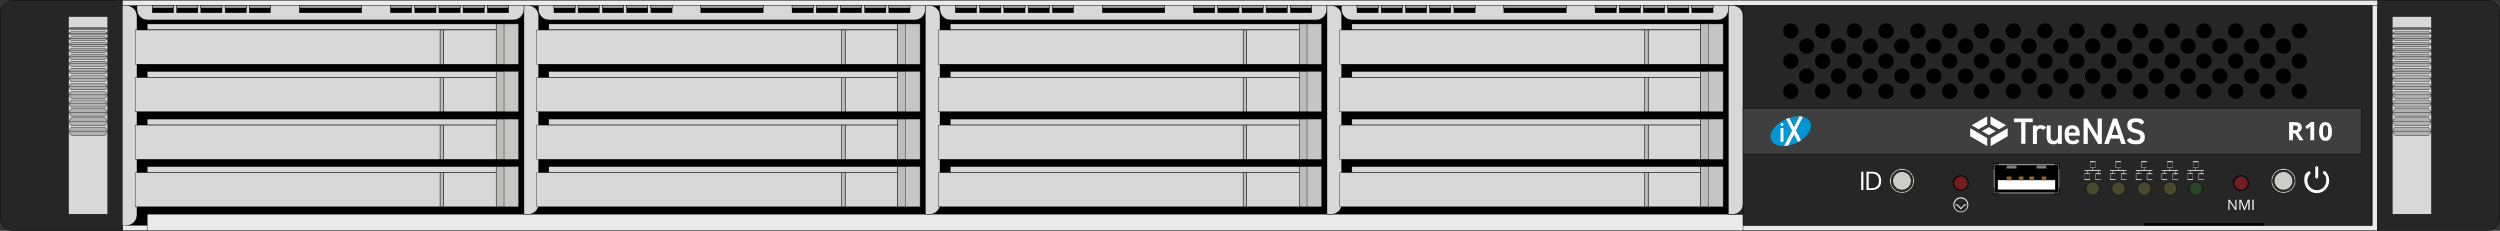 <?xml version="1.0" encoding="UTF-8"?>
<svg id="R10" xmlns="http://www.w3.org/2000/svg" version="1.1" xmlns:cc="http://creativecommons.org/ns#" xmlns:dc="http://purl.org/dc/elements/1.1/" xmlns:inkscape="http://www.inkscape.org/namespaces/inkscape" xmlns:rdf="http://www.w3.org/1999/02/22-rdf-syntax-ns#" xmlns:sodipodi="http://sodipodi.sourceforge.net/DTD/sodipodi-0.dtd" xmlns:svg="http://www.w3.org/2000/svg" viewBox="0 0 1367 126.2">
  <rect x="0" y="0" width="1367" height="126.2" fill="#333333" stroke="none"/>
  <defs>
    <style>
      .r10-cls-1 {
        fill-rule: evenodd;
      }

      .r10-cls-1, .r10-cls-2, .r10-cls-3, .r10-cls-4, .r10-cls-5 {
        stroke-width: 0px;
      }

      .r10-cls-1, .r10-cls-4, .r10-cls-6 {
        fill: #fff;
      }

      .r10-cls-7 {
        fill: #294228;
      }

      .r10-cls-7, .r10-cls-8, .r10-cls-9, .r10-cls-10, .r10-cls-11, .r10-cls-12, .r10-cls-13, .r10-cls-14, .r10-cls-15, .r10-cls-16, .r10-cls-17, .r10-cls-18, .r10-cls-19, .r10-cls-20, .r10-cls-21, .r10-cls-6, .r10-cls-22, .r10-cls-23 {
        stroke: #000;
        stroke-width: .2px;
      }

      .r10-cls-7, .r10-cls-19 {
        stroke-miterlimit: 10;
      }

      .r10-cls-2, .r10-cls-13 {
        fill: #000;
      }

      .r10-cls-8 {
        fill: #7e807f;
      }

      .r10-cls-8, .r10-cls-9, .r10-cls-10, .r10-cls-11, .r10-cls-12, .r10-cls-13, .r10-cls-14, .r10-cls-15, .r10-cls-16, .r10-cls-17, .r10-cls-18, .r10-cls-20, .r10-cls-21, .r10-cls-6, .r10-cls-22, .r10-cls-23 {
        stroke-linecap: round;
        stroke-linejoin: round;
      }

      .r10-cls-9 {
        fill: #3f3f3f;
      }

      .r10-cls-10 {
        fill: #b2b2b2;
      }

      .r10-cls-11 {
        fill: none;
      }

      .r10-cls-12 {
        fill: #262626;
      }

      .r10-cls-14 {
        fill: #d8d8d8;
      }

      .r10-cls-15 {
        fill: #c6c6c5;
      }

      .r10-cls-3 {
        fill: #0096d6;
      }

      .r10-cls-16 {
        fill: #9a6226;
      }

      .r10-cls-17 {
        fill: #2b2b2b;
      }

      .r10-cls-18 {
        fill: #a1a4a2;
      }

      .r10-cls-19 {
        fill: #49492d;
      }

      .r10-cls-20 {
        fill: #a5a5a5;
      }

      .r10-cls-21 {
        fill: #bcbcbc;
      }

      .r10-cls-22 {
        fill: #cccccb;
      }

      .r10-cls-5 {
        fill: #721e1e;
      }

      .r10-cls-23 {
        fill: #eaeaea;
      }
    </style>
  </defs>
  <g id="R10_CHASSIS" data-name="R10 CHASSIS">
    <g>
      <rect class="r10-cls-13" x="69.8" y="3" width="1227.2" height="120.2"/>
      <polygon class="r10-cls-23" points="69.8 3 69.8 123.2 1297.1 123.2 1297.1 3 1300 3 1300 126.1 66.9 126.1 66.9 3 69.8 3"/>
      <polygon class="r10-cls-23" points="1302.9 .1 1302.9 22.8 1300 22.8 1300 3 66.9 3 66.9 22.8 64.1 22.8 64.1 .1 1302.9 .1"/>
    </g>
    <g>
      <g>
        <path class="r10-cls-12" d="M67,126.1H7.3c-4,0-7.2-3.2-7.2-7.2V7.3C0,3.3,3.3.1,7.3.1h59.7v126h0Z"/>
        <g>
          <rect class="r10-cls-14" x="37.5" y="9.1" width="21.4" height="108"/>
          <g>
            <path class="r10-cls-10" d="M39,69.6h18.4c.6.8.9,1.3,1.5,2.2h0c-.6.8-.9,1.3-1.5,2.2h-18.4c-.6-.8-.9-1.3-1.5-2.2h0c.6-.8.9-1.3,1.5-2.2Z"/>
            <path class="r10-cls-10" d="M39,64.4h18.4c.6.8.9,1.3,1.5,2.1h0c-.6.8-.9,1.3-1.5,2.1h-18.4c-.6-.8-.9-1.3-1.5-2.1h0c.6-.8.9-1.3,1.5-2.1Z"/>
            <path class="r10-cls-10" d="M39,59.5h18.4c.6.8.9,1.2,1.5,2h0c-.6.8-.9,1.2-1.5,2h-18.4c-.6-.8-.9-1.2-1.5-2h0c.6-.8.9-1.2,1.5-2Z"/>
            <path class="r10-cls-10" d="M39,54.7h18.4c.6.7.9,1.2,1.5,1.9h0c-.6.7-.9,1.2-1.5,1.9h-18.4c-.6-.7-.9-1.2-1.5-1.9h0c.6-.7.9-1.2,1.5-1.9Z"/>
            <path class="r10-cls-10" d="M39,50.1h18.4c.6.7.9,1.1,1.5,1.8h0c-.6.7-.9,1.1-1.5,1.8h-18.4c-.6-.7-.9-1.1-1.5-1.8h0c.6-.7.9-1.1,1.5-1.8Z"/>
            <path class="r10-cls-10" d="M39,45.7h18.4c.6.7.9,1,1.5,1.7h0c-.6.7-.9,1-1.5,1.7h-18.4c-.6-.7-.9-1-1.5-1.7h0c.6-.7.9-1,1.5-1.7Z"/>
            <path class="r10-cls-10" d="M39,41.4h18.4c.6.6.9,1,1.5,1.6h0c-.6.6-.9,1-1.5,1.6h-18.4c-.6-.6-.9-1-1.5-1.6h0c.6-.6.9-1,1.5-1.6Z"/>
            <path class="r10-cls-10" d="M39,37.4h18.4l1.5,1.5h0l-1.5,1.5h-18.4l-1.5-1.5h0l1.5-1.5Z"/>
            <path class="r10-cls-10" d="M39,33.5h18.4c.6.6.9.9,1.5,1.4h0c-.6.6-.9.9-1.5,1.4h-18.4c-.6-.6-.9-.9-1.5-1.4h0c.6-.6.9-.9,1.5-1.4Z"/>
            <path class="r10-cls-10" d="M39,29.8h18.4c.6.5.9.8,1.5,1.4h0c-.6.5-.9.8-1.5,1.3h-18.4c-.6-.5-.9-.8-1.5-1.3h0c.6-.5.9-.8,1.5-1.4Z"/>
            <path class="r10-cls-10" d="M39,26.3h18.4c.6.5.9.8,1.5,1.3h0c-.6.5-.9.8-1.5,1.3h-18.4c-.6-.5-.9-.8-1.5-1.3h0c.6-.5.9-.8,1.5-1.3Z"/>
            <path class="r10-cls-10" d="M39,23.1h18.4c.6.4.9.7,1.5,1.1h0c-.6.4-.9.7-1.5,1.1h-18.4c-.6-.4-.9-.7-1.5-1.1h0c.6-.4.9-.7,1.5-1.1Z"/>
            <path class="r10-cls-10" d="M39,20.1h18.4c.6.4.9.6,1.5,1h0c-.6.4-.9.6-1.5,1h-18.4c-.6-.4-.9-.6-1.5-1h0c.6-.4.9-.6,1.5-1Z"/>
            <path class="r10-cls-10" d="M39,17.3h18.4c.6.4.9.5,1.5.9h0c-.6.4-.9.5-1.5.9h-18.4c-.6-.4-.9-.5-1.5-.9h0c.6-.4.9-.6,1.5-.9Z"/>
            <path class="r10-cls-10" d="M39,14.9h18.4c.6.3.9.4,1.5.7h0c-.6.3-.9.4-1.5.7h-18.4c-.6-.3-.9-.4-1.5-.7h0c.6-.3.9-.4,1.5-.7Z"/>
          </g>
          <line class="r10-cls-11" x1="37.5" y1="71.7" x2="58.9" y2="71.7"/>
          <line class="r10-cls-11" x1="37.5" y1="66.5" x2="58.9" y2="66.5"/>
          <line class="r10-cls-11" x1="58.9" y1="61.5" x2="37.5" y2="61.5"/>
          <line class="r10-cls-11" x1="37.5" y1="56.6" x2="58.9" y2="56.6"/>
          <line class="r10-cls-11" x1="58.9" y1="51.9" x2="37.5" y2="51.9"/>
          <line class="r10-cls-11" x1="37.5" y1="47.4" x2="58.9" y2="47.4"/>
          <path class="r10-cls-10" d="M58.9,43.1"/>
          <line class="r10-cls-11" x1="37.5" y1="43.1" x2="58.9" y2="43.1"/>
          <line class="r10-cls-11" x1="58.9" y1="38.9" x2="37.5" y2="38.9"/>
          <line class="r10-cls-11" x1="37.5" y1="34.9" x2="58.9" y2="34.9"/>
          <line class="r10-cls-11" x1="58.9" y1="31.1" x2="37.5" y2="31.1"/>
          <line class="r10-cls-11" x1="37.5" y1="27.5" x2="58.9" y2="27.5"/>
          <line class="r10-cls-11" x1="58.9" y1="24.2" x2="37.5" y2="24.2"/>
          <line class="r10-cls-11" x1="37.5" y1="21.1" x2="58.9" y2="21.1"/>
          <line class="r10-cls-11" x1="58.9" y1="18.2" x2="37.5" y2="18.2"/>
          <line class="r10-cls-11" x1="37.5" y1="15.6" x2="58.9" y2="15.6"/>
        </g>
      </g>
      <g>
        <path class="r10-cls-12" d="M1300,.1h59.7c4,0,7.2,3.2,7.2,7.2v111.6c0,4-3.2,7.2-7.2,7.2h-59.7V.1h0Z"/>
        <g>
          <rect class="r10-cls-14" x="1308.1" y="9.1" width="21.4" height="108"/>
          <g>
            <path class="r10-cls-10" d="M1309.6,69.6h18.4c.6.8.9,1.3,1.5,2.2h0c-.6.8-.9,1.3-1.5,2.2h-18.4c-.6-.8-.9-1.3-1.5-2.2h0c.6-.8.9-1.3,1.5-2.2Z"/>
            <path class="r10-cls-10" d="M1309.6,64.4h18.4c.6.8.9,1.3,1.5,2.1h0c-.6.8-.9,1.3-1.5,2.1h-18.4c-.6-.8-.9-1.3-1.5-2.1h0c.6-.8.9-1.3,1.5-2.1Z"/>
            <path class="r10-cls-10" d="M1309.6,59.5h18.4c.6.8.9,1.2,1.5,2h0c-.6.8-.9,1.2-1.5,2h-18.4c-.6-.8-.9-1.2-1.5-2h0c.6-.8.9-1.2,1.5-2Z"/>
            <path class="r10-cls-10" d="M1309.6,54.7h18.4c.6.7.9,1.2,1.5,1.9h0c-.6.7-.9,1.2-1.5,1.9h-18.4c-.6-.7-.9-1.2-1.5-1.9h0c.6-.7.9-1.2,1.5-1.9Z"/>
            <path class="r10-cls-10" d="M1309.6,50.1h18.4c.6.7.9,1.1,1.5,1.8h0c-.6.7-.9,1.1-1.5,1.8h-18.4c-.6-.7-.9-1.1-1.5-1.8h0c.6-.7.9-1.1,1.5-1.8Z"/>
            <path class="r10-cls-10" d="M1309.6,45.7h18.4c.6.7.9,1,1.5,1.7h0c-.6.7-.9,1-1.5,1.7h-18.4c-.6-.7-.9-1-1.5-1.7h0c.6-.7.9-1,1.5-1.7Z"/>
            <path class="r10-cls-10" d="M1309.6,41.4h18.4c.6.6.9,1,1.5,1.6h0c-.6.6-.9,1-1.5,1.6h-18.4c-.6-.6-.9-1-1.5-1.6h0c.6-.6.9-1,1.5-1.6Z"/>
            <path class="r10-cls-10" d="M1309.6,37.4h18.4c.6.6.9.9,1.5,1.5h0c-.6.6-.9.9-1.5,1.5h-18.4c-.6-.6-.9-.9-1.5-1.5h0c.6-.6.9-.9,1.5-1.5Z"/>
            <path class="r10-cls-10" d="M1309.6,33.5h18.4c.6.6.9.9,1.5,1.4h0c-.6.6-.9.9-1.5,1.4h-18.4c-.6-.6-.9-.9-1.5-1.4h0c.6-.6.9-.9,1.5-1.4Z"/>
            <path class="r10-cls-10" d="M1309.6,29.8h18.4c.6.5.9.8,1.5,1.4h0c-.6.5-.9.8-1.5,1.3h-18.4c-.6-.5-.9-.8-1.5-1.3h0c.6-.5.9-.8,1.5-1.4Z"/>
            <path class="r10-cls-10" d="M1309.6,26.3h18.4c.6.5.9.8,1.5,1.3h0c-.6.5-.9.8-1.5,1.3h-18.4c-.6-.5-.9-.8-1.5-1.3h0c.6-.5.9-.8,1.5-1.3Z"/>
            <path class="r10-cls-10" d="M1309.6,23.1h18.4c.6.4.9.7,1.5,1.1h0c-.6.4-.9.7-1.5,1.1h-18.4c-.6-.4-.9-.7-1.5-1.1h0c.6-.4.9-.7,1.5-1.1Z"/>
            <path class="r10-cls-10" d="M1309.6,20.1h18.4c.6.4.9.6,1.5,1h0c-.6.4-.9.6-1.5,1h-18.4c-.6-.4-.9-.6-1.5-1h0c.6-.4.9-.6,1.5-1Z"/>
            <path class="r10-cls-10" d="M1309.6,17.3h18.4c.6.4.9.5,1.5.9h0c-.6.4-.9.5-1.5.9h-18.4c-.6-.4-.9-.5-1.5-.9h0c.6-.4.9-.6,1.5-.9Z"/>
            <path class="r10-cls-10" d="M1309.6,14.9h18.4c.6.3.9.4,1.5.7h0c-.6.3-.9.4-1.5.7h-18.4c-.6-.3-.9-.4-1.5-.7h0c.6-.3.9-.4,1.5-.7Z"/>
          </g>
          <line class="r10-cls-11" x1="1308.1" y1="71.7" x2="1329.5" y2="71.7"/>
          <line class="r10-cls-11" x1="1308.1" y1="66.5" x2="1329.5" y2="66.5"/>
          <line class="r10-cls-11" x1="1329.5" y1="61.5" x2="1308.1" y2="61.5"/>
          <line class="r10-cls-11" x1="1308.1" y1="56.6" x2="1329.5" y2="56.6"/>
          <line class="r10-cls-11" x1="1329.5" y1="51.9" x2="1308.1" y2="51.9"/>
          <line class="r10-cls-11" x1="1308.1" y1="47.4" x2="1329.5" y2="47.4"/>
          <path class="r10-cls-10" d="M1329.5,43.1"/>
          <line class="r10-cls-11" x1="1308.1" y1="43.1" x2="1329.5" y2="43.1"/>
          <line class="r10-cls-11" x1="1329.5" y1="38.9" x2="1308.1" y2="38.9"/>
          <line class="r10-cls-11" x1="1308.1" y1="34.9" x2="1329.5" y2="34.9"/>
          <line class="r10-cls-11" x1="1329.5" y1="31.1" x2="1308.1" y2="31.1"/>
          <line class="r10-cls-11" x1="1308.1" y1="27.5" x2="1329.5" y2="27.5"/>
          <line class="r10-cls-11" x1="1329.5" y1="24.2" x2="1308.1" y2="24.2"/>
          <line class="r10-cls-11" x1="1308.1" y1="21.1" x2="1329.5" y2="21.1"/>
          <line class="r10-cls-11" x1="1329.5" y1="18.2" x2="1308.1" y2="18.2"/>
          <line class="r10-cls-11" x1="1308.1" y1="15.6" x2="1329.5" y2="15.6"/>
        </g>
      </g>
    </g>
    <rect class="r10-cls-23" x="80.5" y="117.1" width="872.6" height="9"/>
    <g>
      <path class="r10-cls-14" d="M74.9,8.8v108.7c0,3.2-2.6,5.8-5.8,5.8h-2.2V3h2.2c3.2,0,5.8,2.6,5.8,5.8Z"/>
      <path class="r10-cls-14" d="M294.5,8.5v103.2c0,3-2.6,5.5-5.8,5.5h-2.2V3h2.2c3.2,0,5.8,2.4,5.8,5.5Z"/>
      <g>
        <path class="r10-cls-14" d="M280.7,10.9H80.7c-3.2,0-5.8-2.6-5.8-5.8v-2.2h211.6v2.2c0,3.2-2.6,5.8-5.8,5.8Z"/>
        <g>
          <g>
            <rect class="r10-cls-13" x="83.3" y="3" width="11.6" height="4"/>
            <rect class="r10-cls-20" x="83.3" y="3" width="11.6" height="1.4"/>
          </g>
          <g>
            <rect class="r10-cls-13" x="96.6" y="3" width="11.6" height="4"/>
            <rect class="r10-cls-20" x="96.6" y="3" width="11.6" height="1.4"/>
          </g>
          <g>
            <rect class="r10-cls-13" x="109.8" y="3" width="11.6" height="4"/>
            <rect class="r10-cls-20" x="109.8" y="3" width="11.6" height="1.4"/>
          </g>
          <g>
            <rect class="r10-cls-13" x="123.1" y="3" width="11.6" height="4"/>
            <rect class="r10-cls-20" x="123.1" y="3" width="11.6" height="1.4"/>
          </g>
          <g>
            <rect class="r10-cls-13" x="136.3" y="3" width="11.6" height="4"/>
            <rect class="r10-cls-20" x="136.3" y="3" width="11.6" height="1.4"/>
          </g>
        </g>
        <g>
          <g>
            <rect class="r10-cls-13" x="266.5" y="3" width="11.6" height="4"/>
            <rect class="r10-cls-20" x="266.5" y="3" width="11.6" height="1.4"/>
          </g>
          <g>
            <rect class="r10-cls-13" x="253.2" y="3" width="11.6" height="4"/>
            <rect class="r10-cls-20" x="253.2" y="3" width="11.6" height="1.4"/>
          </g>
          <g>
            <rect class="r10-cls-13" x="240" y="3" width="11.6" height="4"/>
            <rect class="r10-cls-20" x="240" y="3" width="11.6" height="1.4"/>
          </g>
          <g>
            <rect class="r10-cls-13" x="226.8" y="3" width="11.6" height="4"/>
            <rect class="r10-cls-20" x="226.8" y="3" width="11.6" height="1.4"/>
          </g>
          <g>
            <rect class="r10-cls-13" x="213.5" y="3" width="11.6" height="4"/>
            <rect class="r10-cls-20" x="213.5" y="3" width="11.6" height="1.4"/>
          </g>
        </g>
        <g>
          <rect class="r10-cls-13" x="163.7" y="3" width="34.1" height="4"/>
          <rect class="r10-cls-20" x="163.7" y="3" width="34.1" height="1.4"/>
        </g>
      </g>
    </g>
    <g>
      <path class="r10-cls-14" d="M514,8.5v103.2c0,3-2.6,5.5-5.8,5.5h-2.2V3h2.2c3.2,0,5.8,2.4,5.8,5.5Z"/>
      <g>
        <path class="r10-cls-14" d="M500.3,10.9h-200.1c-3.2,0-5.8-2.6-5.8-5.8v-2.2h211.6v2.2c0,3.2-2.6,5.8-5.8,5.8h0Z"/>
        <g>
          <g>
            <rect class="r10-cls-13" x="302.9" y="3" width="11.6" height="4"/>
            <rect class="r10-cls-20" x="302.9" y="3" width="11.6" height="1.4"/>
          </g>
          <g>
            <rect class="r10-cls-13" x="316.1" y="3" width="11.6" height="4"/>
            <rect class="r10-cls-20" x="316.1" y="3" width="11.6" height="1.4"/>
          </g>
          <g>
            <rect class="r10-cls-13" x="329.4" y="3" width="11.6" height="4"/>
            <rect class="r10-cls-20" x="329.4" y="3" width="11.6" height="1.4"/>
          </g>
          <g>
            <rect class="r10-cls-13" x="342.6" y="3" width="11.6" height="4"/>
            <rect class="r10-cls-20" x="342.6" y="3" width="11.6" height="1.4"/>
          </g>
          <g>
            <rect class="r10-cls-13" x="355.9" y="3" width="11.6" height="4"/>
            <rect class="r10-cls-20" x="355.9" y="3" width="11.6" height="1.4"/>
          </g>
        </g>
        <g>
          <g>
            <rect class="r10-cls-13" x="486" y="3" width="11.6" height="4"/>
            <rect class="r10-cls-20" x="486" y="3" width="11.6" height="1.4"/>
          </g>
          <g>
            <rect class="r10-cls-13" x="472.8" y="3" width="11.6" height="4"/>
            <rect class="r10-cls-20" x="472.8" y="3" width="11.6" height="1.4"/>
          </g>
          <g>
            <rect class="r10-cls-13" x="459.5" y="3" width="11.6" height="4"/>
            <rect class="r10-cls-20" x="459.5" y="3" width="11.6" height="1.4"/>
          </g>
          <g>
            <rect class="r10-cls-13" x="446.3" y="3" width="11.6" height="4"/>
            <rect class="r10-cls-20" x="446.3" y="3" width="11.6" height="1.4"/>
          </g>
          <g>
            <rect class="r10-cls-13" x="433.1" y="3" width="11.6" height="4"/>
            <rect class="r10-cls-20" x="433.1" y="3" width="11.6" height="1.4"/>
          </g>
        </g>
        <g>
          <rect class="r10-cls-13" x="383.2" y="3" width="34.1" height="4"/>
          <rect class="r10-cls-20" x="383.2" y="3" width="34.1" height="1.4"/>
        </g>
      </g>
    </g>
    <g>
      <path class="r10-cls-14" d="M733.6,8.5v103.2c0,3-2.6,5.5-5.8,5.5h-2.2V3h2.2c3.2,0,5.8,2.4,5.8,5.5Z"/>
      <g>
        <path class="r10-cls-14" d="M719.8,10.9h-200.1c-3.2,0-5.8-2.6-5.8-5.8v-2.2h211.6v2.2c0,3.2-2.6,5.8-5.8,5.8h0Z"/>
        <g>
          <g>
            <rect class="r10-cls-13" x="522.4" y="3" width="11.6" height="4"/>
            <rect class="r10-cls-20" x="522.4" y="3" width="11.6" height="1.4"/>
          </g>
          <g>
            <rect class="r10-cls-13" x="535.7" y="3" width="11.6" height="4"/>
            <rect class="r10-cls-20" x="535.7" y="3" width="11.6" height="1.4"/>
          </g>
          <g>
            <rect class="r10-cls-13" x="548.9" y="3" width="11.6" height="4"/>
            <rect class="r10-cls-20" x="548.9" y="3" width="11.6" height="1.4"/>
          </g>
          <g>
            <rect class="r10-cls-13" x="562.2" y="3" width="11.6" height="4"/>
            <rect class="r10-cls-20" x="562.2" y="3" width="11.6" height="1.4"/>
          </g>
          <g>
            <rect class="r10-cls-13" x="575.4" y="3" width="11.6" height="4"/>
            <rect class="r10-cls-20" x="575.4" y="3" width="11.6" height="1.4"/>
          </g>
        </g>
        <g>
          <g>
            <rect class="r10-cls-13" x="705.6" y="3" width="11.6" height="4"/>
            <rect class="r10-cls-20" x="705.6" y="3" width="11.6" height="1.4"/>
          </g>
          <g>
            <rect class="r10-cls-13" x="692.3" y="3" width="11.6" height="4"/>
            <rect class="r10-cls-20" x="692.3" y="3" width="11.6" height="1.4"/>
          </g>
          <g>
            <rect class="r10-cls-13" x="679.1" y="3" width="11.6" height="4"/>
            <rect class="r10-cls-20" x="679.1" y="3" width="11.6" height="1.4"/>
          </g>
          <g>
            <rect class="r10-cls-13" x="665.9" y="3" width="11.6" height="4"/>
            <rect class="r10-cls-20" x="665.9" y="3" width="11.6" height="1.4"/>
          </g>
          <g>
            <rect class="r10-cls-13" x="652.6" y="3" width="11.6" height="4"/>
            <rect class="r10-cls-20" x="652.6" y="3" width="11.6" height="1.4"/>
          </g>
        </g>
        <g>
          <rect class="r10-cls-13" x="602.8" y="3" width="34.1" height="4"/>
          <rect class="r10-cls-20" x="602.8" y="3" width="34.1" height="1.4"/>
        </g>
      </g>
    </g>
    <rect class="r10-cls-12" x="945.2" y="3" width="7.9" height="114.1"/>
    <g>
      <path class="r10-cls-14" d="M953.1,8.5v103.2c0,3-2.6,5.5-5.8,5.5h-2.2V3h2.2c3.2,0,5.8,2.4,5.8,5.5Z"/>
      <g>
        <path class="r10-cls-14" d="M939.4,10.9h-200.1c-3.2,0-5.8-2.6-5.8-5.8v-2.2h211.6v2.2c0,3.2-2.6,5.8-5.8,5.8h0Z"/>
        <g>
          <g>
            <rect class="r10-cls-13" x="742" y="3" width="11.6" height="4"/>
            <rect class="r10-cls-20" x="742" y="3" width="11.6" height="1.4"/>
          </g>
          <g>
            <rect class="r10-cls-13" x="755.2" y="3" width="11.6" height="4"/>
            <rect class="r10-cls-20" x="755.2" y="3" width="11.6" height="1.4"/>
          </g>
          <g>
            <rect class="r10-cls-13" x="768.5" y="3" width="11.6" height="4"/>
            <rect class="r10-cls-20" x="768.5" y="3" width="11.6" height="1.4"/>
          </g>
          <g>
            <rect class="r10-cls-13" x="781.7" y="3" width="11.6" height="4"/>
            <rect class="r10-cls-20" x="781.7" y="3" width="11.6" height="1.4"/>
          </g>
          <g>
            <rect class="r10-cls-13" x="795" y="3" width="11.6" height="4"/>
            <rect class="r10-cls-20" x="795" y="3" width="11.6" height="1.4"/>
          </g>
        </g>
        <g>
          <g>
            <rect class="r10-cls-13" x="925.1" y="3" width="11.6" height="4"/>
            <rect class="r10-cls-20" x="925.1" y="3" width="11.6" height="1.4"/>
          </g>
          <g>
            <rect class="r10-cls-13" x="911.9" y="3" width="11.6" height="4"/>
            <rect class="r10-cls-20" x="911.9" y="3" width="11.6" height="1.4"/>
          </g>
          <g>
            <rect class="r10-cls-13" x="898.6" y="3" width="11.6" height="4"/>
            <rect class="r10-cls-20" x="898.6" y="3" width="11.6" height="1.4"/>
          </g>
          <g>
            <rect class="r10-cls-13" x="885.4" y="3" width="11.6" height="4"/>
            <rect class="r10-cls-20" x="885.4" y="3" width="11.6" height="1.4"/>
          </g>
          <g>
            <rect class="r10-cls-13" x="872.2" y="3" width="11.6" height="4"/>
            <rect class="r10-cls-20" x="872.2" y="3" width="11.6" height="1.4"/>
          </g>
        </g>
        <g>
          <rect class="r10-cls-13" x="822.3" y="3" width="34.1" height="4"/>
          <rect class="r10-cls-20" x="822.3" y="3" width="34.1" height="1.4"/>
        </g>
      </g>
    </g>
    <rect class="r10-cls-12" x="953.1" y="3" width="343.9" height="120.2"/>
    <g>
      <g>
        <circle class="r10-cls-2" cx="1239.9" cy="16.9" r="4.2"/>
        <circle class="r10-cls-2" cx="1239.9" cy="49.9" r="4.2"/>
        <circle class="r10-cls-2" cx="1239.9" cy="33.4" r="4.2"/>
      </g>
      <g>
        <circle class="r10-cls-2" cx="1257.3" cy="16.9" r="4.2"/>
        <circle class="r10-cls-2" cx="1257.3" cy="49.9" r="4.2"/>
        <circle class="r10-cls-2" cx="1257.3" cy="33.4" r="4.2"/>
      </g>
      <g>
        <circle class="r10-cls-2" cx="1222.5" cy="16.9" r="4.2"/>
        <circle class="r10-cls-2" cx="1222.5" cy="49.9" r="4.2"/>
        <circle class="r10-cls-2" cx="1222.5" cy="33.4" r="4.2"/>
      </g>
      <g>
        <circle class="r10-cls-2" cx="1205.1" cy="16.9" r="4.2"/>
        <circle class="r10-cls-2" cx="1205.1" cy="49.9" r="4.2"/>
        <circle class="r10-cls-2" cx="1205.1" cy="33.4" r="4.2"/>
      </g>
      <g>
        <circle class="r10-cls-2" cx="1187.8" cy="16.9" r="4.2"/>
        <circle class="r10-cls-2" cx="1187.8" cy="49.9" r="4.2"/>
        <circle class="r10-cls-2" cx="1187.8" cy="33.4" r="4.2"/>
      </g>
      <g>
        <circle class="r10-cls-2" cx="1170.4" cy="16.9" r="4.2"/>
        <circle class="r10-cls-2" cx="1170.4" cy="49.9" r="4.2"/>
        <circle class="r10-cls-2" cx="1170.4" cy="33.4" r="4.2"/>
      </g>
      <g>
        <circle class="r10-cls-2" cx="1153" cy="16.9" r="4.2"/>
        <circle class="r10-cls-2" cx="1153" cy="49.9" r="4.2"/>
        <circle class="r10-cls-2" cx="1153" cy="33.4" r="4.2"/>
      </g>
      <g>
        <circle class="r10-cls-2" cx="1135.6" cy="16.9" r="4.2"/>
        <circle class="r10-cls-2" cx="1135.6" cy="49.9" r="4.2"/>
        <circle class="r10-cls-2" cx="1135.6" cy="33.4" r="4.2"/>
      </g>
      <g>
        <circle class="r10-cls-2" cx="1118.2" cy="16.9" r="4.2"/>
        <circle class="r10-cls-2" cx="1118.2" cy="49.9" r="4.2"/>
        <circle class="r10-cls-2" cx="1118.2" cy="33.4" r="4.2"/>
      </g>
      <g>
        <circle class="r10-cls-2" cx="1100.9" cy="16.9" r="4.2"/>
        <circle class="r10-cls-2" cx="1100.9" cy="49.9" r="4.2"/>
        <circle class="r10-cls-2" cx="1100.9" cy="33.4" r="4.2"/>
      </g>
      <g>
        <circle class="r10-cls-2" cx="1083.5" cy="16.9" r="4.2"/>
        <circle class="r10-cls-2" cx="1083.5" cy="49.9" r="4.2"/>
        <circle class="r10-cls-2" cx="1083.5" cy="33.4" r="4.2"/>
      </g>
      <g>
        <circle class="r10-cls-2" cx="1066.1" cy="16.9" r="4.2"/>
        <circle class="r10-cls-2" cx="1066.1" cy="49.9" r="4.2"/>
        <circle class="r10-cls-2" cx="1066.1" cy="33.4" r="4.2"/>
      </g>
      <g>
        <circle class="r10-cls-2" cx="1048.7" cy="16.9" r="4.2"/>
        <circle class="r10-cls-2" cx="1048.7" cy="49.9" r="4.2"/>
        <circle class="r10-cls-2" cx="1048.7" cy="33.4" r="4.2"/>
      </g>
      <g>
        <circle class="r10-cls-2" cx="1031.3" cy="16.9" r="4.2"/>
        <circle class="r10-cls-2" cx="1031.3" cy="49.9" r="4.2"/>
        <circle class="r10-cls-2" cx="1031.3" cy="33.4" r="4.2"/>
      </g>
      <g>
        <circle class="r10-cls-2" cx="1014" cy="16.9" r="4.2"/>
        <circle class="r10-cls-2" cx="1014" cy="49.9" r="4.2"/>
        <circle class="r10-cls-2" cx="1014" cy="33.4" r="4.2"/>
      </g>
      <g>
        <circle class="r10-cls-2" cx="996.6" cy="16.9" r="4.2"/>
        <circle class="r10-cls-2" cx="996.6" cy="49.9" r="4.2"/>
        <circle class="r10-cls-2" cx="996.6" cy="33.4" r="4.2"/>
      </g>
      <g>
        <circle class="r10-cls-2" cx="979.2" cy="16.9" r="4.2"/>
        <circle class="r10-cls-2" cx="979.2" cy="49.9" r="4.2"/>
        <circle class="r10-cls-2" cx="979.2" cy="33.4" r="4.2"/>
      </g>
      <g>
        <circle class="r10-cls-2" cx="1231.2" cy="25.2" r="4.2"/>
        <circle class="r10-cls-2" cx="1231.2" cy="41.6" r="4.2"/>
      </g>
      <g>
        <circle class="r10-cls-2" cx="1248.6" cy="25.2" r="4.2"/>
        <circle class="r10-cls-2" cx="1248.6" cy="41.6" r="4.2"/>
      </g>
      <g>
        <circle class="r10-cls-2" cx="1213.8" cy="25.2" r="4.2"/>
        <circle class="r10-cls-2" cx="1213.8" cy="41.6" r="4.2"/>
      </g>
      <g>
        <circle class="r10-cls-2" cx="1196.4" cy="25.2" r="4.2"/>
        <circle class="r10-cls-2" cx="1196.4" cy="41.6" r="4.2"/>
      </g>
      <g>
        <circle class="r10-cls-2" cx="1179.1" cy="25.2" r="4.2"/>
        <circle class="r10-cls-2" cx="1179.1" cy="41.6" r="4.2"/>
      </g>
      <g>
        <circle class="r10-cls-2" cx="1161.7" cy="25.2" r="4.2"/>
        <circle class="r10-cls-2" cx="1161.7" cy="41.6" r="4.2"/>
      </g>
      <g>
        <circle class="r10-cls-2" cx="1144.3" cy="25.2" r="4.2"/>
        <circle class="r10-cls-2" cx="1144.3" cy="41.6" r="4.2"/>
      </g>
      <g>
        <circle class="r10-cls-2" cx="1126.9" cy="25.2" r="4.2"/>
        <circle class="r10-cls-2" cx="1126.9" cy="41.6" r="4.2"/>
      </g>
      <g>
        <circle class="r10-cls-2" cx="1109.5" cy="25.2" r="4.2"/>
        <circle class="r10-cls-2" cx="1109.5" cy="41.6" r="4.2"/>
      </g>
      <g>
        <circle class="r10-cls-2" cx="1092.2" cy="25.2" r="4.2"/>
        <circle class="r10-cls-2" cx="1092.2" cy="41.6" r="4.2"/>
      </g>
      <g>
        <circle class="r10-cls-2" cx="1074.8" cy="25.2" r="4.2"/>
        <circle class="r10-cls-2" cx="1074.8" cy="41.6" r="4.2"/>
      </g>
      <g>
        <circle class="r10-cls-2" cx="1057.4" cy="25.2" r="4.2"/>
        <circle class="r10-cls-2" cx="1057.4" cy="41.6" r="4.2"/>
      </g>
      <g>
        <circle class="r10-cls-2" cx="1040" cy="25.2" r="4.2"/>
        <circle class="r10-cls-2" cx="1040" cy="41.6" r="4.2"/>
      </g>
      <g>
        <path class="r10-cls-2" d="M1022.6,21c2.3,0,4.2,1.9,4.2,4.2s-1.9,4.2-4.2,4.2-4.2-1.9-4.2-4.2,1.9-4.2,4.2-4.2Z"/>
        <path class="r10-cls-2" d="M1022.6,37.4c2.3,0,4.2,1.9,4.2,4.2s-1.9,4.2-4.2,4.2-4.2-1.9-4.2-4.2,1.9-4.2,4.2-4.2Z"/>
      </g>
      <g>
        <circle class="r10-cls-2" cx="1005.3" cy="25.2" r="4.2"/>
        <circle class="r10-cls-2" cx="1005.3" cy="41.6" r="4.2"/>
      </g>
      <g>
        <circle class="r10-cls-2" cx="987.9" cy="25.2" r="4.2"/>
        <circle class="r10-cls-2" cx="987.9" cy="41.6" r="4.2"/>
      </g>
    </g>
    <g>
      <rect class="r10-cls-9" x="953.1" y="59.2" width="338" height="25"/>
      <g>
        <g>
          <path class="r10-cls-4" d="M1097.8,70.1v4.4c-3.1,1.8-6.2,3.6-9.3,5.4v-4.4c3.1-1.8,6.2-3.6,9.3-5.4Z"/>
          <path class="r10-cls-4" d="M1077.3,74.5v-4.4c3.1,1.8,6.2,3.6,9.3,5.4v4.4c-3.1-1.8-6.2-3.6-9.3-5.4Z"/>
          <path class="r10-cls-4" d="M1093.1,70.7c-1.6-.9-3.1-1.8-4.7-2.7v-4.4c2.9,1.7,5.7,3.3,8.5,4.9-1.3.8-2.6,1.5-3.8,2.2Z"/>
          <path class="r10-cls-4" d="M1078.1,68.5c2.9-1.7,5.6-3.3,8.5-4.9v4.4c-1.5.9-3.1,1.8-4.7,2.7-1.3-.7-2.5-1.4-3.8-2.2Z"/>
          <path class="r10-cls-4" d="M1091.3,71.7c-1.3.8-2.5,1.5-3.8,2.2-1.3-.7-2.5-1.5-3.8-2.2,1.3-.7,2.5-1.5,3.8-2.2,1.3.7,2.5,1.4,3.8,2.2Z"/>
        </g>
        <g>
          <path class="r10-cls-4" d="M1111.5,64.8v2h-4v11.8h-2.3v-11.8h-4v-2h10.3Z"/>
          <path class="r10-cls-4" d="M1117,71.1c-.3-.5-.8-.8-1.4-.8-1.1,0-1.8.8-1.8,2.3v6.1h-2.2v-10.1h2.1v.9c.4-.6,1.1-1.1,2.3-1.1s2.2.5,2.8,1.5l-1.7,1.2h-.1Z"/>
          <path class="r10-cls-4" d="M1127.4,78.7h-2.1v-.9c-.5.7-1.1,1.1-2.5,1.1-2.1,0-3.7-1.1-3.7-4v-6.3h2.2v6.1c0,1.8.8,2.3,1.9,2.3s2.1-.9,2.1-2.3v-6.1h2.1v10.1Z"/>
          <path class="r10-cls-4" d="M1137,77.2c-.7,1.2-1.8,1.7-3.6,1.7-2.9,0-4.4-1.9-4.4-4.5v-1.4c0-3,1.4-4.5,4.1-4.5s4.1,1.6,4.1,4.6v1.1h-6c0,1.6.6,2.8,2.2,2.8s1.7-.4,2.1-1l1.6,1.1h0ZM1131.2,72.5h3.8c0-1.5-.7-2.2-1.9-2.2s-1.8.8-1.9,2.2Z"/>
          <path class="r10-cls-4" d="M1149.3,64.8v13.9h-2.1l-5.6-9.4v9.4h-2.3v-13.9h2l5.7,9.6v-9.6h2.3Z"/>
          <path class="r10-cls-4" d="M1150.6,78.7l4.8-13.9h2.2l4.8,13.9h-2.5l-.9-2.9h-5l-.9,2.9h-2.5ZM1154.6,73.8h3.7l-1.8-5.6-1.8,5.6h0Z"/>
          <path class="r10-cls-4" d="M1170.9,68.2c-.7-.9-1.4-1.5-3-1.5s-2.3.6-2.3,1.8,1,1.8,3,2.3c2.8.6,4.2,1.6,4.2,4.1s-1.4,4-4.7,4-4-.7-5.2-2.3l1.8-1.3c.8,1,1.6,1.5,3.2,1.5s2.5-.8,2.5-1.8-.6-1.8-3-2.3c-2.7-.6-4.2-1.8-4.2-4.2s1.4-3.8,4.6-3.8,3.8.7,4.7,2.3l-1.8,1.3h.2Z"/>
        </g>
      </g>
      <g>
        <path class="r10-cls-3" d="M979.9,71.4l-4.4,8.5c-3.3,0-5.9-1-6.9-3.2-1.7-3.6,1.7-8.7,7.6-11.4.2,0,.3-.2.5-.2l3.3,6.3h0Z"/>
        <path class="r10-cls-3" d="M984.8,76.7l-2.7-5.3h0l3.8-7.5c1.8.5,3.2,1.4,3.9,2.9,1.4,3-.8,7.1-5,9.9Z"/>
        <path class="r10-cls-3" d="M983.2,77.7c-.3.2-.6.3-1,.5-1.5.7-3,1.2-4.4,1.4l3.2-6.1,2.2,4.2Z"/>
        <path class="r10-cls-4" d="M982.1,71.4l2.7,5.3c-.5.4-1.1.7-1.6,1l-2.2-4.2-3.2,6.1c-.8,0-1.6.2-2.3.3l4.4-8.5-3.3-6.3c.6-.3,1.2-.5,1.8-.7l2.5,4.9,2.9-5.7c.7,0,1.4,0,2,.3l-3.8,7.5h0Z"/>
        <path class="r10-cls-3" d="M983.9,63.6l-2.9,5.7-2.5-4.9c1.9-.6,3.8-.9,5.4-.8Z"/>
        <rect class="r10-cls-4" x="973.6" y="70" width="1.6" height="7.5"/>
        <path class="r10-cls-4" d="M974.4,67.3h0c.4,0,.8.4.8.8h0c0,.4-.4.8-.8.8h0c-.4,0-.8-.4-.8-.8h0c0-.4.4-.8.8-.8Z"/>
      </g>
      <g>
        <path class="r10-cls-4" d="M1253.8,72.9v3.8h-2.1v-9.9h2.9c1.4,0,2.4.2,3,.7s1,1.2,1,2.2-.2,1.1-.5,1.6-.8.8-1.4,1.1c1.5,2.2,2.5,3.7,2.9,4.3h-2.3l-2.4-3.8s-1.1,0-1.1,0ZM1253.8,71.2h.7c.7,0,1.2,0,1.5-.3s.5-.6.5-1-.2-.8-.5-1-.8-.3-1.5-.3h-.6v2.7h0Z"/>
        <path class="r10-cls-4" d="M1265.4,76.7h-2.1v-7.7c-.3.3-.6.6-.7.7l-1.1.9-1-1.3,3.2-2.6h1.7v9.9h0Z"/>
        <path class="r10-cls-4" d="M1275.1,71.8c0,1.7-.3,3-.9,3.9s-1.4,1.3-2.6,1.3-2-.4-2.6-1.3-.9-2.1-.9-3.8.3-3,.9-3.9,1.4-1.2,2.6-1.2,2,.4,2.6,1.3.9,2.1.9,3.8h0ZM1270.2,71.8c0,1.2,0,2.1.3,2.6s.6.8,1.1.8.8-.3,1.1-.8.3-1.4.3-2.6,0-2.1-.3-2.6-.6-.8-1.1-.8-.8.3-1.1.8-.3,1.4-.3,2.6Z"/>
      </g>
    </g>
    <rect class="r10-cls-13" x="1172.5" y="122.1" width="65.2" height="1.1"/>
    <circle class="r10-cls-2" cx="1072.2" cy="100.1" r="4.3"/>
    <circle class="r10-cls-5" cx="1072.2" cy="100.1" r="3.7"/>
    <path class="r10-cls-1" d="M1072.2,107.9c-2.3,0-4.1,1.9-4.1,4.1s1.9,4.1,4.1,4.1,4.1-1.9,4.1-4.1-1.9-4.1-4.1-4.1ZM1072.2,115.7c-2,0-3.6-1.6-3.6-3.6s1.6-3.6,3.6-3.6,3.6,1.6,3.6,3.6-1.6,3.6-3.6,3.6Z"/>
    <polygon class="r10-cls-4" points="1075.2 111.8 1075.2 112.3 1074.3 112.3 1072.2 114.5 1071.8 114 1070.1 112.3 1069.2 112.3 1069.2 111.8 1070.3 111.8 1070.9 112.3 1072.2 113.7 1074.1 111.8 1075.2 111.8"/>
    <circle class="r10-cls-2" cx="1225.4" cy="100.1" r="4.3"/>
    <circle class="r10-cls-5" cx="1225.4" cy="100.1" r="3.7"/>
    <g>
      <g>
        <circle class="r10-cls-22" cx="1040" cy="98.9" r="6.7"/>
        <circle class="r10-cls-22" cx="1040" cy="98.9" r="5.9"/>
        <circle class="r10-cls-17" cx="1040" cy="98.9" r="5.9"/>
        <circle class="r10-cls-22" cx="1040" cy="98.9" r="5"/>
      </g>
      <g>
        <path class="r10-cls-4" d="M1017.7,93.9v10h1.2v-10h-1.2Z"/>
        <path class="r10-cls-4" d="M1027.3,95.2c-.9-.9-2.1-1.3-3.6-1.3h-3.1v10h2.8c1.7,0,3-.4,3.9-1.3s1.3-2.1,1.3-3.8-.4-2.8-1.3-3.6h0ZM1026.3,101.9c-.7.7-1.7,1-3.1,1h-1.4v-8h1.7c1.3,0,2.3.3,2.9,1,.7.7,1,1.6,1,2.9s-.3,2.4-1,3h0Z"/>
      </g>
    </g>
    <g>
      <circle class="r10-cls-22" cx="1248.6" cy="98.9" r="6.7"/>
      <circle class="r10-cls-22" cx="1248.6" cy="98.9" r="5.9"/>
      <circle class="r10-cls-17" cx="1248.6" cy="98.9" r="5.9"/>
      <circle class="r10-cls-22" cx="1248.6" cy="98.9" r="5"/>
    </g>
    <g>
      <path class="r10-cls-4" d="M1267.6,91.6v5.3c0,.4-.4.7-.8.7s-.8-.3-.8-.7v-5.3c0-.4.4-.7.8-.7s.8.3.8.7Z"/>
      <path class="r10-cls-4" d="M1273.6,98.7c0,3.8-3,6.9-6.8,6.9s-6.8-3.1-6.8-6.9.7-3.5,2-4.8c.3-.3.8-.3,1.1,0,0,0,.3.3.3.6s0,.4-.2.6c-1,1-1.5,2.4-1.5,3.7,0,2.9,2.3,5.2,5.2,5.2s5.1-2.4,5.1-5.2-.5-2.7-1.5-3.7c0,0-.3-.3-.3-.6s0-.4.2-.6c0-.2.3-.3.6-.3s.4,0,.6.2c1.3,1.3,2,3.1,2,4.9h0Z"/>
    </g>
    <path class="r10-cls-4" d="M1139.8,94.8h1.4v-1.3h-1.4s0,0,0-.2,0-.2,0-.2h4.4v-1.3h-1.4s0,0,0-.2v-3.2c0,0,0-.2,0-.2h3s0,0,0,.2v3.2s0,.2,0,.2h-1.4v1.3h4.4s0,0,0,.2,0,.2,0,.2h-1.4v1.3h1.4s0,0,0,.2v3.2s0,.2,0,.2h-3s0,0,0-.2v-3.2c0,0,0-.2,0-.2h1.4v-1.3h-5.8v1.3h1.4s0,0,0,.2v3.2s0,.2,0,.2h-3s0,0,0-.2v-3.2c0,0,0-.2,0-.2ZM1145.7,91.6v-2.9h-2.8v2.9h2.8ZM1146,95.2v2.9h2.8v-2.9h-2.8ZM1139.9,98h2.8v-2.9h-2.8v2.9Z"/>
    <circle class="r10-cls-19" cx="1144.3" cy="103.1" r="3.6"/>
    <path class="r10-cls-4" d="M1182,94.8h1.4v-1.3h-1.4s0,0,0-.2,0-.2,0-.2h4.4v-1.3h-1.4s0,0,0-.2v-3.2c0,0,0-.2,0-.2h3s0,0,0,.2v3.2s0,.2,0,.2h-1.4v1.3h4.4s0,0,0,.2,0,.2,0,.2h-1.4v1.3h1.4s0,0,0,.2v3.2s0,.2,0,.2h-3s0,0,0-.2v-3.2c0,0,0-.2,0-.2h1.4v-1.3h-5.8v1.3h1.4s0,0,0,.2v3.2s0,.2,0,.2h-3s0,0,0-.2v-3.2c0,0,0-.2,0-.2ZM1187.9,91.6v-2.9h-2.8v2.9h2.8ZM1188.2,95.2v2.9h2.8v-2.9h-2.8ZM1182.2,98h2.8v-2.9h-2.8v2.9Z"/>
    <circle class="r10-cls-19" cx="1186.6" cy="103.1" r="3.6"/>
    <path class="r10-cls-4" d="M1167.9,94.8h1.4v-1.3h-1.4s0,0,0-.2,0-.2,0-.2h4.4v-1.3h-1.4s0,0,0-.2v-3.2c0,0,0-.2,0-.2h3s0,0,0,.2v3.2s0,.2,0,.2h-1.4v1.3h4.4s0,0,0,.2,0,.2,0,.2h-1.4v1.3h1.4s0,0,0,.2v3.2s0,.2,0,.2h-3s0,0,0-.2v-3.2c0,0,0-.2,0-.2h1.4v-1.3h-5.8v1.3h1.4s0,0,0,.2v3.2s0,.2,0,.2h-3s0,0,0-.2v-3.2c0,0,0-.2,0-.2ZM1173.9,91.6v-2.9h-2.8v2.9h2.8ZM1174.1,95.2v2.9h2.8v-2.9h-2.8ZM1168.1,98h2.8v-2.9h-2.8v2.9Z"/>
    <circle class="r10-cls-19" cx="1172.5" cy="103.1" r="3.6"/>
    <path class="r10-cls-4" d="M1153.8,94.8h1.4v-1.3h-1.4s0,0,0-.2,0-.2,0-.2h4.4v-1.3h-1.4s0,0,0-.2v-3.2c0,0,0-.2,0-.2h3s0,0,0,.2v3.2s0,.2,0,.2h-1.4v1.3h4.4s0,0,0,.2,0,.2,0,.2h-1.4v1.3h1.4s0,0,0,.2v3.2s0,.2,0,.2h-3s0,0,0-.2v-3.2c0,0,0-.2,0-.2h1.4v-1.3h-5.8v1.3h1.4s0,0,0,.2v3.2s0,.2,0,.2h-3s0,0,0-.2v-3.2c0,0,0-.2,0-.2ZM1159.8,91.6v-2.9h-2.8v2.9h2.8ZM1160,95.2v2.9h2.8v-2.9h-2.8ZM1154,98h2.8v-2.9h-2.8v2.9Z"/>
    <circle class="r10-cls-19" cx="1158.4" cy="103.1" r="3.6"/>
    <path class="r10-cls-4" d="M1196.1,94.8h1.4v-1.3h-1.4s0,0,0-.2,0-.2,0-.2h4.4v-1.3h-1.4s0,0,0-.2v-3.2c0,0,0-.2,0-.2h3s0,0,0,.2v3.2s0,.2,0,.2h-1.4v1.3h4.4s0,0,0,.2,0,.2,0,.2h-1.4v1.3h1.4s0,0,0,.2v3.2s0,.2,0,.2h-3s0,0,0-.2v-3.2c0,0,0-.2,0-.2h1.4v-1.3h-5.8v1.3h1.4s0,0,0,.2v3.2s0,.2,0,.2h-3s0,0,0-.2v-3.2c0,0,0-.2,0-.2ZM1202,91.6v-2.9h-2.8v2.9h2.8ZM1202.3,95.2v2.9h2.8v-2.9h-2.8ZM1196.2,98h2.8v-2.9h-2.8v2.9Z"/>
    <circle class="r10-cls-7" cx="1200.7" cy="103.1" r="3.6"/>
    <path class="r10-cls-4" d="M1222.9,114.8h-.7l-3.1-4.7h0v4.7h-.6v-5.6h.7l3.1,4.7h0v-4.7h.6v5.6Z"/>
    <path class="r10-cls-4" d="M1227,114.8l-1.9-5h0v5h-.6v-5.6h1l1.8,4.6h0l1.8-4.6h1v5.6h-.7v-4.9h0l-1.9,5h-.5Z"/>
    <path class="r10-cls-4" d="M1231.6,114.8v-5.6h.7v5.6h-.7Z"/>
    <rect class="r10-cls-13" x="1089.9" y="89.4" width="36.3" height="16.7"/>
    <g>
      <rect class="r10-cls-13" x="1090.8" y="90.2" width="34.7" height="14.9"/>
      <path class="r10-cls-18" d="M1125.9,105.7v-15.9h-35.7v15.9h35.7ZM1090.7,90.3h34.7v14.9h-34.7v-14.9Z"/>
      <rect class="r10-cls-18" x="1090" y="92.4" width=".8" height="10.5"/>
      <rect class="r10-cls-18" x="1092.6" y="105.1" width="31" height=".9"/>
      <rect class="r10-cls-18" x="1125.4" y="92.4" width=".8" height="10.5"/>
      <rect class="r10-cls-18" x="1092.6" y="89.5" width="31" height=".8"/>
      <g>
        <rect class="r10-cls-6" x="1092.4" y="98.4" width="31.4" height="5.4"/>
        <g>
          <rect class="r10-cls-8" x="1113.4" y="90.3" width="5.6" height="2"/>
          <rect class="r10-cls-8" x="1097.2" y="90.3" width="5.6" height="2"/>
          <rect class="r10-cls-16" x="1116.2" y="96.4" width="2.8" height="2"/>
          <rect class="r10-cls-16" x="1097.2" y="96.4" width="2.8" height="2"/>
          <rect class="r10-cls-16" x="1109.5" y="96.4" width="2.8" height="2"/>
          <rect class="r10-cls-16" x="1103.8" y="96.4" width="2.8" height="2"/>
        </g>
      </g>
    </g>
  </g>
  <g id="R10_DRIVES" data-name="R10 DRIVES">
    <g id="DRIVE_CAGE_0" data-name="R10 DRIVE CAGE 0">
      <rect class="r10-cls-14" x="80.5" y="13.1" width="190.8" height="3.2"/>
      <rect class="r10-cls-14" x="242.5" y="16.4" width="28.8" height="18.7"/>
      <rect class="r10-cls-21" x="240.6" y="16.4" width="1.9" height="18.7"/>
      <rect class="r10-cls-14" x="73.9" y="16.4" width="166.7" height="18.7"/>
      <rect class="r10-cls-21" x="271.3" y="13.1" width="12.2" height="22"/>
      <rect class="r10-cls-15" x="275.6" y="13.1" width="7.9" height="22"/>
    </g>
    <g id="DRIVE_CAGE_1" data-name="R10 DRIVE CAGE 1">
      <rect class="r10-cls-14" x="300.1" y="13.1" width="190.8" height="3.2"/>
      <rect class="r10-cls-14" x="462.1" y="16.4" width="28.8" height="18.7"/>
      <rect class="r10-cls-21" x="460.2" y="16.4" width="1.9" height="18.7"/>
      <rect class="r10-cls-14" x="293.5" y="16.4" width="166.7" height="18.7"/>
      <rect class="r10-cls-21" x="490.9" y="13.1" width="12.2" height="22"/>
      <rect class="r10-cls-15" x="495.2" y="13.1" width="7.9" height="22"/>
    </g>
    <g id="DRIVE_CAGE_2" data-name="R10 DRIVE CAGE 2">
      <rect class="r10-cls-14" x="519.6" y="13.1" width="190.8" height="3.2"/>
      <rect class="r10-cls-14" x="681.6" y="16.4" width="28.8" height="18.7"/>
      <rect class="r10-cls-21" x="679.7" y="16.4" width="1.9" height="18.7"/>
      <rect class="r10-cls-14" x="513" y="16.4" width="166.7" height="18.7"/>
      <rect class="r10-cls-21" x="710.4" y="13.1" width="12.2" height="22"/>
      <rect class="r10-cls-15" x="714.7" y="13.1" width="7.9" height="22"/>
    </g>
    <g id="DRIVE_CAGE_3" data-name="R10 DRIVE CAGE 3">
      <rect class="r10-cls-14" x="739.2" y="13.1" width="190.8" height="3.2"/>
      <rect class="r10-cls-14" x="901.2" y="16.4" width="28.8" height="18.7"/>
      <rect class="r10-cls-21" x="899.3" y="16.4" width="1.9" height="18.7"/>
      <rect class="r10-cls-14" x="732.6" y="16.4" width="166.7" height="18.7"/>
      <rect class="r10-cls-21" x="930" y="13.1" width="12.2" height="22"/>
      <rect class="r10-cls-15" x="934.3" y="13.1" width="7.9" height="22"/>
    </g>
    <g id="DRIVE_CAGE_4" data-name="R10 DRIVE CAGE 4">
      <rect class="r10-cls-14" x="80.5" y="39.1" width="190.8" height="3.2"/>
      <rect class="r10-cls-14" x="242.5" y="42.4" width="28.8" height="18.7"/>
      <rect class="r10-cls-21" x="240.6" y="42.4" width="1.9" height="18.7"/>
      <rect class="r10-cls-14" x="73.9" y="42.4" width="166.7" height="18.7"/>
      <rect class="r10-cls-21" x="271.3" y="39.1" width="12.2" height="22"/>
      <rect class="r10-cls-15" x="275.6" y="39.1" width="7.9" height="22"/>
    </g>
    <g id="DRIVE_CAGE_5" data-name="R10 DRIVE CAGE 5">
      <rect class="r10-cls-14" x="300.1" y="39.1" width="190.8" height="3.2"/>
      <rect class="r10-cls-14" x="462.1" y="42.4" width="28.8" height="18.7"/>
      <rect class="r10-cls-21" x="460.2" y="42.4" width="1.9" height="18.7"/>
      <rect class="r10-cls-14" x="293.5" y="42.4" width="166.7" height="18.7"/>
      <rect class="r10-cls-21" x="490.9" y="39.1" width="12.2" height="22"/>
      <rect class="r10-cls-15" x="495.2" y="39.1" width="7.9" height="22"/>
    </g>
    <g id="DRIVE_CAGE_6" data-name="R10 DRIVE CAGE 6">
      <rect class="r10-cls-14" x="519.6" y="39.1" width="190.8" height="3.2"/>
      <rect class="r10-cls-14" x="681.6" y="42.4" width="28.8" height="18.7"/>
      <rect class="r10-cls-21" x="679.7" y="42.4" width="1.9" height="18.7"/>
      <rect class="r10-cls-14" x="513" y="42.4" width="166.7" height="18.7"/>
      <rect class="r10-cls-21" x="710.4" y="39.1" width="12.2" height="22"/>
      <rect class="r10-cls-15" x="714.7" y="39.1" width="7.9" height="22"/>
    </g>
    <g id="DRIVE_CAGE_7" data-name="R10 DRIVE CAGE 7">
      <rect class="r10-cls-14" x="739.2" y="39.1" width="190.8" height="3.2"/>
      <rect class="r10-cls-14" x="901.2" y="42.4" width="28.8" height="18.7"/>
      <rect class="r10-cls-21" x="899.3" y="42.4" width="1.9" height="18.7"/>
      <rect class="r10-cls-14" x="732.6" y="42.4" width="166.7" height="18.7"/>
      <rect class="r10-cls-21" x="930" y="39.1" width="12.2" height="22"/>
      <rect class="r10-cls-15" x="934.3" y="39.1" width="7.9" height="22"/>
    </g>
    <g id="DRIVE_CAGE_8" data-name="R10 DRIVE CAGE 8">
      <rect class="r10-cls-14" x="80.5" y="65.1" width="190.8" height="3.2"/>
      <rect class="r10-cls-14" x="242.5" y="68.4" width="28.8" height="18.7"/>
      <rect class="r10-cls-21" x="240.6" y="68.4" width="1.9" height="18.7"/>
      <rect class="r10-cls-14" x="73.9" y="68.4" width="166.7" height="18.7"/>
      <rect class="r10-cls-21" x="271.3" y="65.1" width="12.2" height="22"/>
      <rect class="r10-cls-15" x="275.6" y="65.1" width="7.9" height="22"/>
    </g>
    <g id="DRIVE_CAGE_9" data-name="R10 DRIVE CAGE 9">
      <rect class="r10-cls-14" x="300.1" y="65.1" width="190.8" height="3.2"/>
      <rect class="r10-cls-14" x="462.1" y="68.4" width="28.8" height="18.7"/>
      <rect class="r10-cls-21" x="460.2" y="68.4" width="1.9" height="18.7"/>
      <rect class="r10-cls-14" x="293.5" y="68.4" width="166.7" height="18.7"/>
      <rect class="r10-cls-21" x="490.9" y="65.1" width="12.2" height="22"/>
      <rect class="r10-cls-15" x="495.2" y="65.1" width="7.9" height="22"/>
    </g>
    <g id="DRIVE_CAGE_10" data-name="R10 DRIVE CAGE 10">
      <rect class="r10-cls-14" x="519.6" y="65.1" width="190.8" height="3.2"/>
      <rect class="r10-cls-14" x="681.6" y="68.4" width="28.8" height="18.7"/>
      <rect class="r10-cls-21" x="679.7" y="68.4" width="1.9" height="18.7"/>
      <rect class="r10-cls-14" x="513" y="68.4" width="166.7" height="18.7"/>
      <rect class="r10-cls-21" x="710.4" y="65.1" width="12.2" height="22"/>
      <rect class="r10-cls-15" x="714.7" y="65.1" width="7.9" height="22"/>
    </g>
    <g id="DRIVE_CAGE_11" data-name="R10 DRIVE CAGE 11">
      <rect class="r10-cls-14" x="739.2" y="65.1" width="190.8" height="3.2"/>
      <rect class="r10-cls-14" x="901.2" y="68.4" width="28.8" height="18.7"/>
      <rect class="r10-cls-21" x="899.3" y="68.4" width="1.9" height="18.7"/>
      <rect class="r10-cls-14" x="732.6" y="68.4" width="166.7" height="18.7"/>
      <rect class="r10-cls-21" x="930" y="65.1" width="12.2" height="22"/>
      <rect class="r10-cls-15" x="934.3" y="65.1" width="7.9" height="22"/>
    </g>
    <g id="DRIVE_CAGE_12" data-name="R10 DRIVE CAGE 12">
      <rect class="r10-cls-14" x="80.5" y="91.1" width="190.8" height="3.2"/>
      <rect class="r10-cls-14" x="242.5" y="94.4" width="28.8" height="18.7"/>
      <rect class="r10-cls-21" x="240.6" y="94.4" width="1.9" height="18.7"/>
      <rect class="r10-cls-14" x="73.9" y="94.4" width="166.7" height="18.7"/>
      <rect class="r10-cls-21" x="271.3" y="91.1" width="12.2" height="22"/>
      <rect class="r10-cls-15" x="275.6" y="91.1" width="7.9" height="22"/>
    </g>
    <g id="DRIVE_CAGE_13" data-name="R10 DRIVE CAGE 13">
      <rect class="r10-cls-14" x="300.1" y="91.1" width="190.8" height="3.2"/>
      <rect class="r10-cls-14" x="462.1" y="94.4" width="28.8" height="18.7"/>
      <rect class="r10-cls-21" x="460.2" y="94.4" width="1.9" height="18.7"/>
      <rect class="r10-cls-14" x="293.5" y="94.4" width="166.7" height="18.7"/>
      <rect class="r10-cls-21" x="490.9" y="91.1" width="12.2" height="22"/>
      <rect class="r10-cls-15" x="495.2" y="91.1" width="7.9" height="22"/>
    </g>
    <g id="DRIVE_CAGE_14" data-name="R10 DRIVE CAGE 14">
      <rect class="r10-cls-14" x="519.6" y="91.1" width="190.8" height="3.2"/>
      <rect class="r10-cls-14" x="681.6" y="94.4" width="28.8" height="18.7"/>
      <rect class="r10-cls-21" x="679.7" y="94.4" width="1.9" height="18.7"/>
      <rect class="r10-cls-14" x="513" y="94.4" width="166.7" height="18.7"/>
      <rect class="r10-cls-21" x="710.4" y="91.1" width="12.2" height="22"/>
      <rect class="r10-cls-15" x="714.7" y="91.1" width="7.9" height="22"/>
    </g>
    <g id="DRIVE_CAGE_15" data-name="R10 DRIVE CAGE 15">
      <rect class="r10-cls-14" x="739.2" y="91.1" width="190.8" height="3.2"/>
      <rect class="r10-cls-14" x="901.2" y="94.4" width="28.8" height="18.7"/>
      <rect class="r10-cls-21" x="899.3" y="94.4" width="1.9" height="18.7"/>
      <rect class="r10-cls-14" x="732.6" y="94.4" width="166.7" height="18.7"/>
      <rect class="r10-cls-21" x="930" y="91.1" width="12.2" height="22"/>
      <rect class="r10-cls-15" x="934.3" y="91.1" width="7.9" height="22"/>
    </g>
  </g>
</svg>